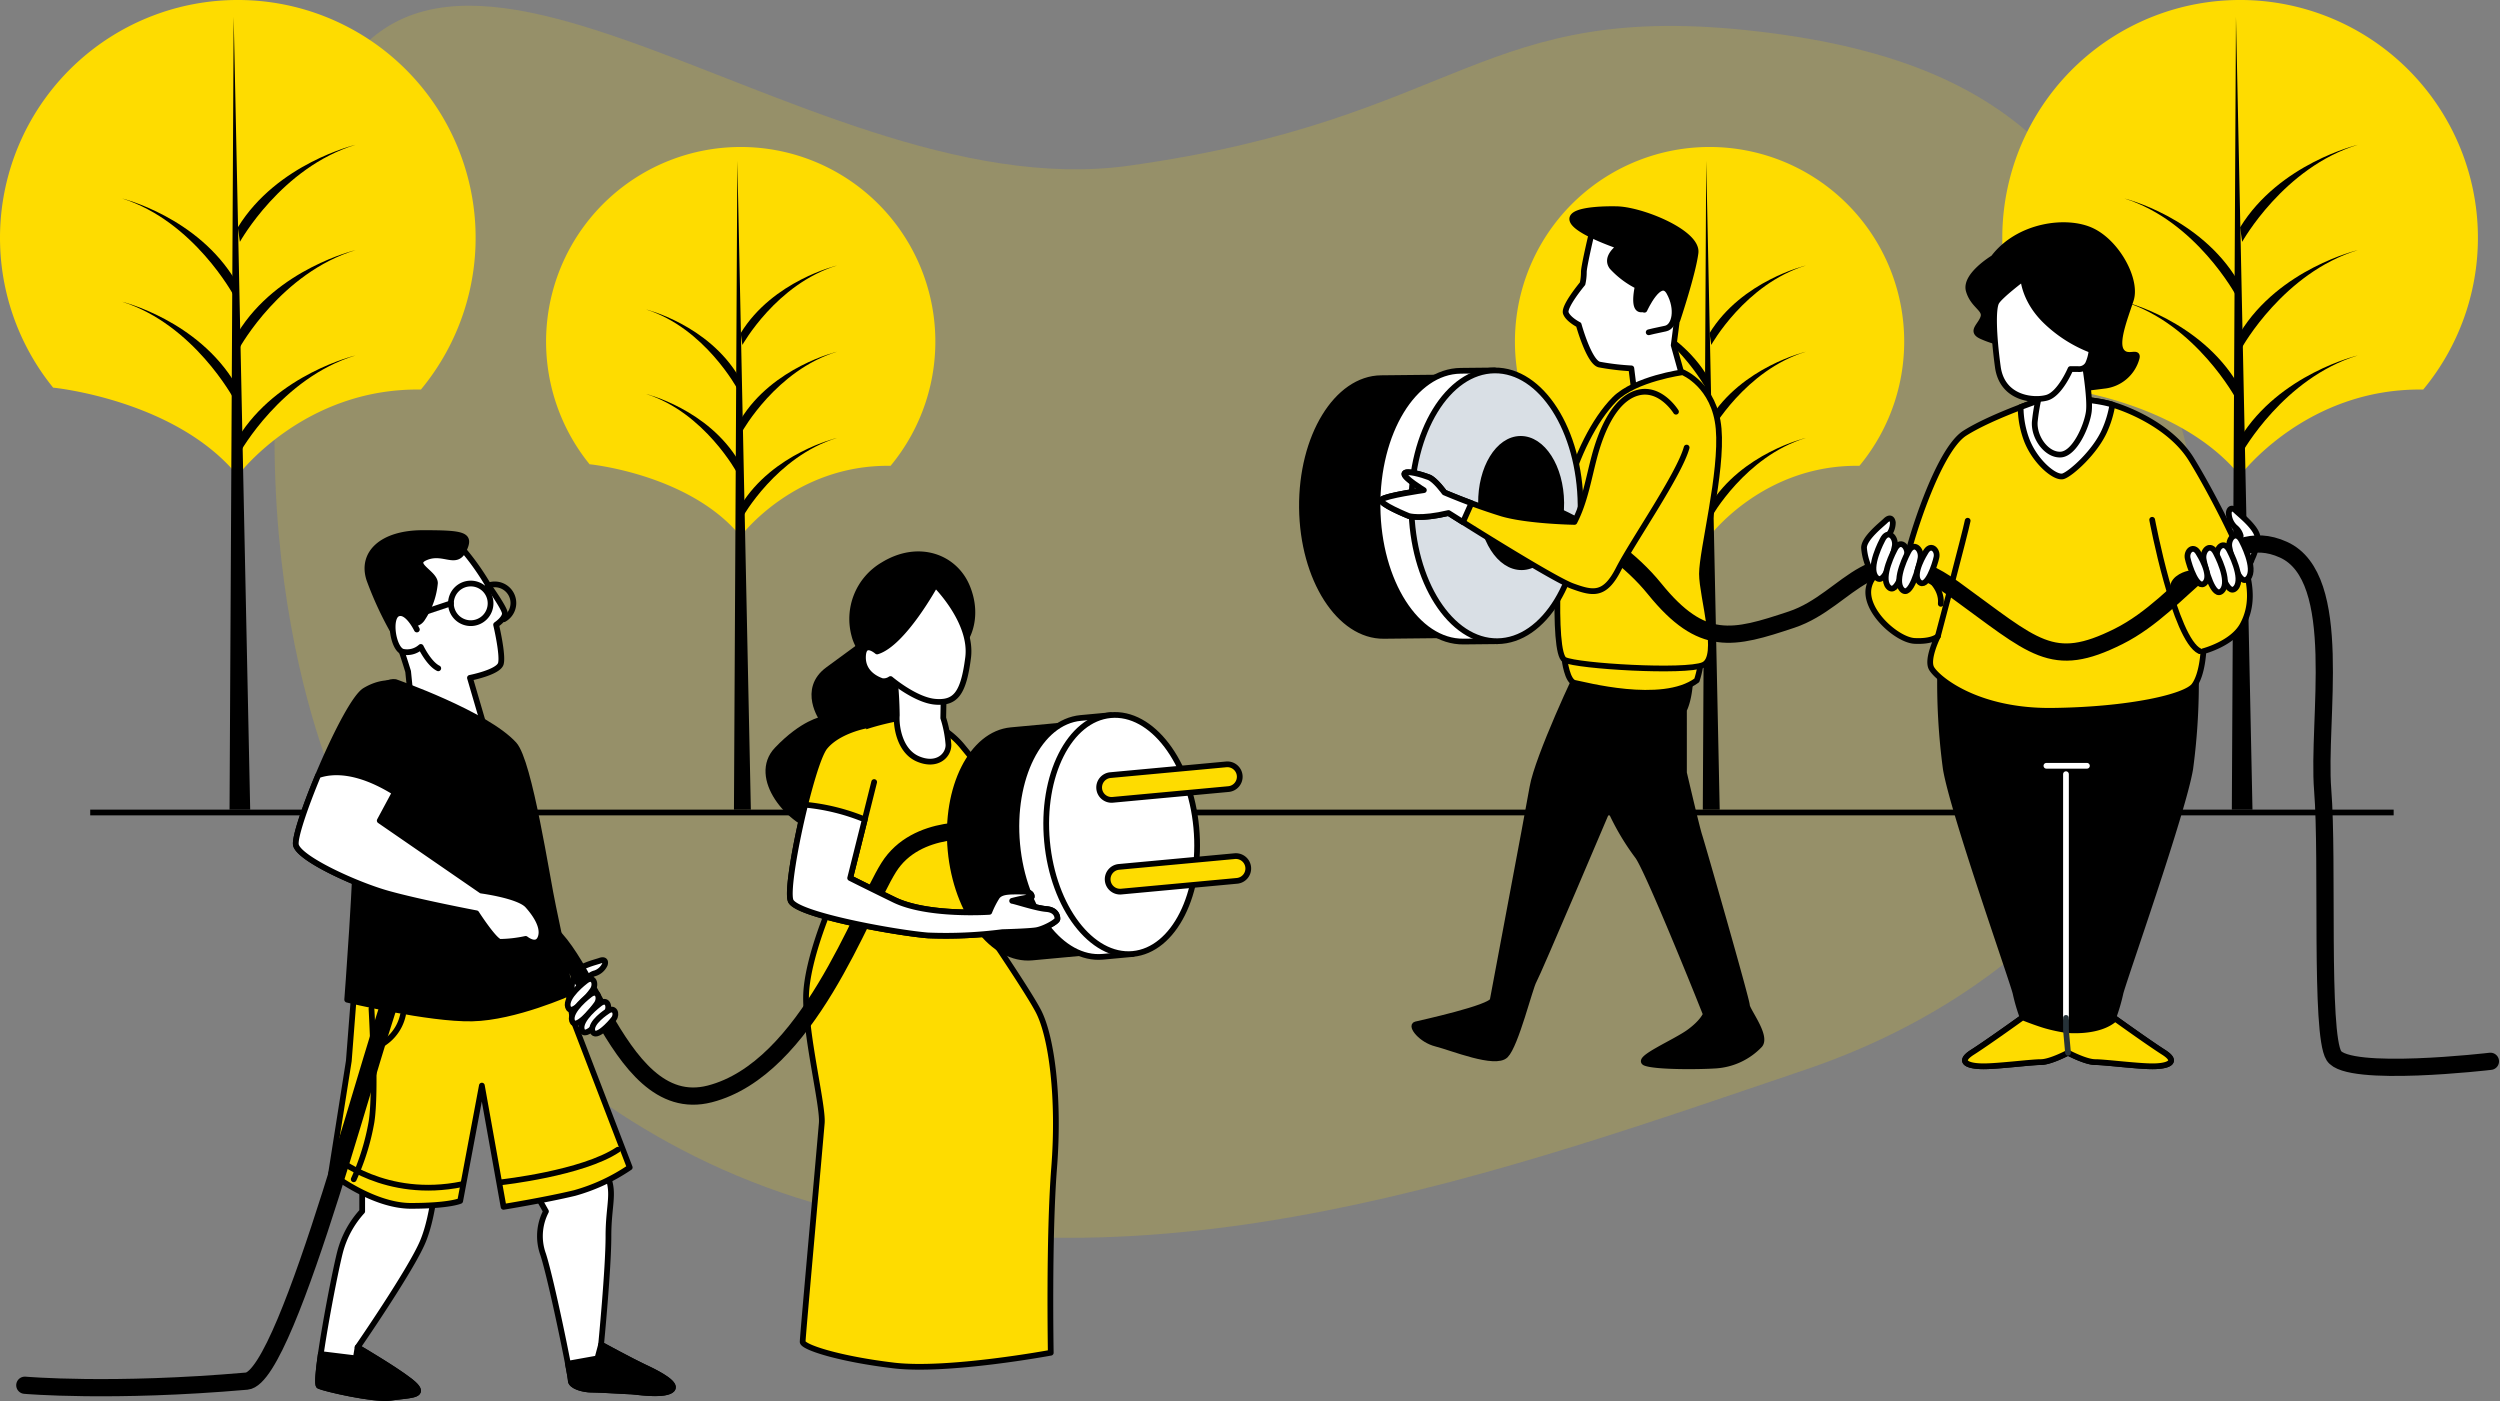 <svg xmlns="http://www.w3.org/2000/svg" width="456.171" height="255.633" viewBox="0 0 456.171 255.633">
  <rect x="0" y="0" width="456.171" height="255.633" fill="#808080" stroke="none"/>
  <g id="Grupo_2866" data-name="Grupo 2866" transform="translate(-8565.072 -2037.248)">
    <g id="Background_Simple" data-name="Background Simple" transform="translate(8615.162 1959.063)">
      <g id="Grupo_2795" data-name="Grupo 2795">
        <path id="Trazado_7392" data-name="Trazado 7392" d="M81.582,299.65s24.3,55.543,85.919,73.677,127.3-6.043,181.03-24.225,81.975-64.728,70-112.354-27.4-71.111-78.4-77.111-53.985,16-115,24.488-134.089-69.751-150.1,0S81.582,299.65,81.582,299.65Z" transform="translate(-69.295 -75.7)" fill="#fedc00" opacity="0.18"/>
      </g>
    </g>
    <g id="Trees" transform="translate(8565.072 2037.248)">
      <g id="Grupo_2804" data-name="Grupo 2804">
        <g id="Grupo_2797" data-name="Grupo 2797" transform="translate(365.355)">
          <path id="Trazado_7394" data-name="Trazado 7394" d="M402.725,226.711s22.324,2.209,33.639,16.047c0,0,11.954-16.032,33.426-15.7a43.393,43.393,0,1,0-67.07-.307Z" transform="translate(-392.987 -155.975)" fill="#fedc00"/>
          <g id="Grupo_2796" data-name="Grupo 2796" transform="translate(22.291 3.06)">
            <path id="Trazado_7396" data-name="Trazado 7396" d="M436.745,159.117,435.991,303.8h3.768Z" transform="translate(-416.398 -159.117)"/>
            <path id="Trazado_7397" data-name="Trazado 7397" d="M437.916,240.275s7.536-13.565,21.1-17.711c0,0-14.319,3.391-21.478,15.072Z" transform="translate(-416.438 -160.768)"/>
            <path id="Trazado_7398" data-name="Trazado 7398" d="M437.916,200.813s7.536-13.565,21.1-17.71c0,0-14.319,3.391-21.478,15.072Z" transform="translate(-416.438 -159.741)"/>
            <path id="Trazado_7399" data-name="Trazado 7399" d="M437.916,220.544s7.536-13.565,21.1-17.71c0,0-14.319,3.39-21.478,15.072Z" transform="translate(-416.438 -160.255)"/>
            <path id="Trazado_7400" data-name="Trazado 7400" d="M436.235,210.872s-7.272-13.565-20.361-17.71c0,0,13.816,3.391,20.724,15.072Z" transform="translate(-415.874 -160.003)"/>
            <path id="Trazado_7401" data-name="Trazado 7401" d="M436.235,230.216s-7.272-13.565-20.361-17.71c0,0,13.816,3.39,20.724,15.072Z" transform="translate(-415.874 -160.506)"/>
          </g>
        </g>
        <g id="Grupo_2799" data-name="Grupo 2799">
          <path id="Trazado_7402" data-name="Trazado 7402" d="M27.606,226.711s22.323,2.209,33.639,16.047c0,0,11.954-16.032,33.425-15.7a43.393,43.393,0,1,0-67.07-.307Z" transform="translate(-17.867 -155.975)" fill="#fedc00"/>
          <g id="Grupo_2798" data-name="Grupo 2798" transform="translate(22.291 3.06)">
            <path id="Trazado_7404" data-name="Trazado 7404" d="M61.625,159.117,60.871,303.8h3.768Z" transform="translate(-41.278 -159.117)"/>
            <path id="Trazado_7405" data-name="Trazado 7405" d="M62.8,240.275s7.536-13.565,21.1-17.711c0,0-14.318,3.391-21.478,15.072Z" transform="translate(-41.318 -160.768)"/>
            <path id="Trazado_7406" data-name="Trazado 7406" d="M62.8,200.813s7.536-13.565,21.1-17.71c0,0-14.318,3.391-21.478,15.072Z" transform="translate(-41.318 -159.741)"/>
            <path id="Trazado_7407" data-name="Trazado 7407" d="M62.8,220.544s7.536-13.565,21.1-17.71c0,0-14.318,3.39-21.478,15.072Z" transform="translate(-41.318 -160.255)"/>
            <path id="Trazado_7408" data-name="Trazado 7408" d="M61.115,210.872s-7.272-13.565-20.361-17.71c0,0,13.816,3.391,20.724,15.072Z" transform="translate(-40.754 -160.003)"/>
            <path id="Trazado_7409" data-name="Trazado 7409" d="M61.115,230.216s-7.272-13.565-20.361-17.71c0,0,13.816,3.39,20.724,15.072Z" transform="translate(-40.754 -160.506)"/>
          </g>
        </g>
        <g id="Grupo_2801" data-name="Grupo 2801" transform="translate(276.427 26.822)">
          <path id="Trazado_7410" data-name="Trazado 7410" d="M309.652,241.408s18.272,1.808,27.532,13.134c0,0,9.785-13.121,27.357-12.852a35.515,35.515,0,1,0-54.894-.251Z" transform="translate(-301.682 -183.514)" fill="#fedc00"/>
          <g id="Grupo_2800" data-name="Grupo 2800" transform="translate(18.244 2.504)">
            <path id="Trazado_7412" data-name="Trazado 7412" d="M337.5,186.085,336.879,304.5h3.084Z" transform="translate(-320.843 -186.085)"/>
            <path id="Trazado_7413" data-name="Trazado 7413" d="M338.455,252.509s6.167-11.1,17.269-14.495c0,0-11.719,2.775-17.578,12.335Z" transform="translate(-320.876 -187.436)"/>
            <path id="Trazado_7414" data-name="Trazado 7414" d="M338.455,220.211s6.167-11.1,17.269-14.495c0,0-11.719,2.776-17.578,12.336Z" transform="translate(-320.876 -186.596)"/>
            <path id="Trazado_7415" data-name="Trazado 7415" d="M338.455,236.36s6.167-11.1,17.269-14.495c0,0-11.719,2.776-17.578,12.336Z" transform="translate(-320.876 -187.016)"/>
            <path id="Trazado_7416" data-name="Trazado 7416" d="M337.079,228.444s-5.952-11.1-16.665-14.495c0,0,11.308,2.776,16.962,12.336Z" transform="translate(-320.414 -186.81)"/>
            <path id="Trazado_7417" data-name="Trazado 7417" d="M337.079,244.276s-5.952-11.1-16.665-14.495c0,0,11.308,2.776,16.962,12.336Z" transform="translate(-320.414 -187.222)"/>
          </g>
        </g>
        <g id="Grupo_2803" data-name="Grupo 2803" transform="translate(99.643 26.822)">
          <path id="Trazado_7418" data-name="Trazado 7418" d="M128.143,241.408s18.271,1.808,27.532,13.134c0,0,9.784-13.121,27.357-12.852a35.515,35.515,0,1,0-54.895-.251Z" transform="translate(-120.173 -183.514)" fill="#fedc00"/>
          <g id="Grupo_2802" data-name="Grupo 2802" transform="translate(18.243 2.504)">
            <path id="Trazado_7420" data-name="Trazado 7420" d="M155.987,186.085,155.37,304.5h3.084Z" transform="translate(-139.333 -186.085)"/>
            <path id="Trazado_7421" data-name="Trazado 7421" d="M156.945,252.509s6.168-11.1,17.27-14.495c0,0-11.72,2.775-17.579,12.335Z" transform="translate(-139.366 -187.436)"/>
            <path id="Trazado_7422" data-name="Trazado 7422" d="M156.945,220.211s6.168-11.1,17.27-14.495c0,0-11.72,2.776-17.579,12.336Z" transform="translate(-139.366 -186.596)"/>
            <path id="Trazado_7423" data-name="Trazado 7423" d="M156.945,236.36s6.168-11.1,17.27-14.495c0,0-11.72,2.776-17.579,12.336Z" transform="translate(-139.366 -187.016)"/>
            <path id="Trazado_7424" data-name="Trazado 7424" d="M155.569,228.444s-5.952-11.1-16.665-14.495c0,0,11.309,2.776,16.963,12.336Z" transform="translate(-138.904 -186.81)"/>
            <path id="Trazado_7425" data-name="Trazado 7425" d="M155.569,244.276s-5.952-11.1-16.665-14.495c0,0,11.309,2.776,16.963,12.336Z" transform="translate(-138.904 -187.222)"/>
          </g>
        </g>
        <line id="Línea_148" data-name="Línea 148" x2="420.304" transform="translate(16.462 148.254)" fill="none" stroke="#000" stroke-miterlimit="10" stroke-width="1.047"/>
      </g>
    </g>
    <path id="Trazado_7521" data-name="Trazado 7521" d="M316.143,198.773s-1.64,6.793-1.64,7.965a9.687,9.687,0,0,1-.234,2.109s-3.514,4.216-3.046,5.388,2.342,2.109,2.342,2.109,1.874,6.793,3.748,7.262a45.148,45.148,0,0,0,5.857.7l.7,5.623,9.371-1.405-2.342-8.434.937-7.262s1.64-3.046,0-7.965-5.153-5.154-7.5-5.154A81.587,81.587,0,0,1,316.143,198.773Z" transform="translate(8539.57 1880.159)" fill="#fff" stroke="#000" stroke-linecap="round" stroke-linejoin="round" stroke-width="1.047"/>
    <path id="Trazado_7522" data-name="Trazado 7522" d="M320.392,195.165s-8.2-.234-7.965,1.874,8.668,4.92,8.668,4.92-2.811,1.875-1.405,3.749a16.133,16.133,0,0,0,4.685,3.514s-.937,3.983.468,4.216,2.343-1.874,2.577-2.577,2.811-.468,3.514,1.406a9.631,9.631,0,0,1,.7,3.045s2.811-8.434,3.279-12.181S324.843,195.165,320.392,195.165Z" transform="translate(8539.538 1880.253)" stroke="#000" stroke-linecap="round" stroke-linejoin="round" stroke-width="1.047"/>
    <path id="Trazado_7523" data-name="Trazado 7523" d="M325.944,213.9s2.826-6.229,4.526-3.168,1.008,6.263-.691,6.6-3.061.68-3.061.68" transform="translate(8539.186 1879.87)" fill="#fff" stroke="#000" stroke-linecap="round" stroke-linejoin="round" stroke-width="1.047"/>
    <path id="Trazado_7524" data-name="Trazado 7524" d="M313.3,280.726c-.463.529-7.965,16.633-8.9,22.021s-7.028,37.482-7.262,38.888-13.119,4.217-14.056,4.451.937,2.812,3.749,3.514,10.776,3.983,12.65,2.109,4.451-12.416,5.154-13.588,13.888-32.237,13.888-32.237,6.755-14.916,8.162-16.323-1.669-7.663-2.84-9.537S316.576,276.978,313.3,280.726Z" transform="translate(8540.308 1878.09)" stroke="#000" stroke-linecap="round" stroke-linejoin="round" stroke-width="1.047"/>
    <path id="Trazado_7525" data-name="Trazado 7525" d="M312.63,280.908s3.279,15.7,4.92,21.318a44.751,44.751,0,0,0,6.793,13.118c1.874,2.577,11.011,25.3,11.011,25.3l1.405,3.514s-.468,1.405-3.046,3.28-9.839,4.92-7.965,5.622,9.371.7,12.885.469a12.17,12.17,0,0,0,7.965-3.748c1.405-1.64-2.342-6.325-2.342-7.263s-8.2-29.517-8.667-30.923-2.812-11.479-2.812-11.479V288.638s1.172-2.108,1.172-6.793-3.514-5.623-3.514-5.623l-19.21,1.875Z" transform="translate(8539.568 1878.143)" stroke="#000" stroke-linecap="round" stroke-linejoin="round" stroke-width="1.047"/>
    <path id="Trazado_7526" data-name="Trazado 7526" d="M310.984,279.556s.468,3.983,1.874,4.216,15.93,4.217,22.255-.468c0,0,1.172-3.514.469-4.451s-2.343-.468-10.777-.468S310.984,278.384,310.984,279.556Z" transform="translate(8539.575 1878.09)" fill="#fedc00" stroke="#000" stroke-linecap="round" stroke-linejoin="round" stroke-width="1.047"/>
    <path id="Trazado_7527" data-name="Trazado 7527" d="M332.5,225.712s-8.668,1.172-12.416,4.92-7.028,10.542-8.668,16.867-2.811,29.517-.468,30.689,22.021,2.342,25.3.937-.234-12.416-.234-16.632,3.748-18.507,3.045-26.472S332.5,225.712,332.5,225.712Z" transform="translate(8539.611 1879.458)" fill="#fedc00" stroke="#000" stroke-linecap="round" stroke-linejoin="round" stroke-width="1.047"/>
    <g id="Grupo_2857" data-name="Grupo 2857" transform="translate(8802.635 2078.333)">
      <path id="Trazado_7437" data-name="Trazado 7437" d="M299.926,250.083c-.1-9.639-4.037-17.872-9.263-21.447l-.02-1.969-14.416.152c-8.115.086-14.583,10.682-14.446,23.666s6.828,23.442,14.943,23.357l14.415-.152-.02-1.969C296.267,268.036,300.029,259.722,299.926,250.083Z" transform="translate(-261.779 -198.899)" stroke="#000" stroke-linecap="round" stroke-linejoin="round" stroke-width="1.047"/>
      <path id="Trazado_7438" data-name="Trazado 7438" d="M306.815,249.98c-.106-10.127-4.012-18.781-9.5-22.537l-.021-2.07-6.176.065c-8.527.091-15.323,11.224-15.179,24.867s7.174,24.631,15.7,24.54l6.176-.065-.022-2.069C303.2,268.841,306.922,260.108,306.815,249.98Z" transform="translate(-262.147 -198.866)" fill="#fff" stroke="#000" stroke-linecap="round" stroke-linejoin="round" stroke-width="1.047"/>
      <path id="Trazado_7439" data-name="Trazado 7439" d="M313.156,249.915c.144,13.643-6.651,24.777-15.178,24.866s-15.557-10.9-15.7-24.54,6.652-24.777,15.179-24.867S313.011,236.272,313.156,249.915Z" transform="translate(-262.312 -198.866)" fill="#d9dfe5" stroke="#000" stroke-linecap="round" stroke-linejoin="round" stroke-width="1.047"/>
      <path id="Trazado_7440" data-name="Trazado 7440" d="M309.965,249.824c.068,6.467-3.153,11.743-7.195,11.786s-7.373-5.165-7.441-11.631,3.153-11.743,7.194-11.786S309.9,243.358,309.965,249.824Z" transform="translate(-262.652 -199.199)" stroke="#000" stroke-linecap="round" stroke-linejoin="round" stroke-width="1.047"/>
      <g id="Grupo_2807" data-name="Grupo 2807" transform="translate(103.338)">
        <path id="Trazado_7441" data-name="Trazado 7441" d="M426.981,299.481A118.2,118.2,0,0,0,428,281.373c-3.162,1.46-21.631,1.991-23.326,2.037-1.695-.046-20.163-.577-23.326-2.037a118.2,118.2,0,0,0,1.02,18.108c1.276,7.907,12.5,39.53,12.752,41.062a34.082,34.082,0,0,0,1.275,4.335s-6.376,4.591-9.181,6.376-.766,2.551,2.04,2.551,8.672-.766,10.457-.766c1.57,0,4.322-1.379,4.962-1.712.641.333,3.392,1.712,4.963,1.712,1.785,0,7.651.766,10.457.766s4.845-.766,2.039-2.551-9.181-6.376-9.181-6.376a34.074,34.074,0,0,0,1.275-4.335C414.484,339.012,425.7,307.388,426.981,299.481Z" transform="translate(-368.229 -200.323)" stroke="#000" stroke-linecap="round" stroke-linejoin="round" stroke-width="1.047"/>
        <g id="Grupo_2805" data-name="Grupo 2805" transform="translate(0 31.487)">
          <path id="Trazado_7442" data-name="Trazado 7442" d="M400.467,230.486s-9.861,3.231-14.962,6.461-10.2,20.743-10.2,21.423a21.627,21.627,0,0,1-1.19,3.57s-5.1-1.189-6.121,3.061,5.1,9.691,8.331,9.861,4.251-.85,4.251-.85-2.04,4.081-1.19,5.78,7.99,7.991,22.1,7.822,24.313-2.551,25.843-4.591,1.7-6.291,1.7-6.291,5.271-1.36,7.141-4.761,1.53-6.971.51-10.541-6.291-13.942-9.861-19.723S415.77,232.7,412.2,231.676,402.847,230.486,400.467,230.486Z" transform="translate(-367.879 -230.486)" fill="#fedc00" stroke="#000" stroke-linecap="round" stroke-linejoin="round" stroke-width="1.047"/>
          <path id="Trazado_7443" data-name="Trazado 7443" d="M404.2,244.809c1.416-.471,5.821-4.405,7.552-8.339a19.085,19.085,0,0,0,1.415-4.726c-.074-.021-.155-.048-.225-.068-3.571-1.02-9.352-1.19-11.732-1.19,0,0-2.064.678-4.785,1.718a17.254,17.254,0,0,0,1.166,6.154C399.165,242.292,402.783,245.282,404.2,244.809Z" transform="translate(-368.622 -230.486)" fill="#fff" stroke="#000" stroke-linecap="round" stroke-linejoin="round" stroke-width="1.047"/>
          <path id="Trazado_7444" data-name="Trazado 7444" d="M421.065,253.355s4.08,21.763,8.671,23.973" transform="translate(-369.263 -231.081)" fill="none" stroke="#000" stroke-linecap="round" stroke-linejoin="round" stroke-width="1.047"/>
          <path id="Trazado_7445" data-name="Trazado 7445" d="M380.914,274.612s5.1-19.213,5.441-21.083" transform="translate(-368.218 -231.086)" fill="none" stroke="#000" stroke-linecap="round" stroke-linejoin="round" stroke-width="1.047"/>
          <path id="Trazado_7446" data-name="Trazado 7446" d="M427.758,263.449s-2.832.629-2.832,2.674" transform="translate(-369.364 -231.344)" fill="none" stroke="#000" stroke-linecap="round" stroke-linejoin="round" stroke-width="1.047"/>
          <path id="Trazado_7447" data-name="Trazado 7447" d="M378.558,263.772s3.147,2.045,2.832,5.192" transform="translate(-368.157 -231.352)" fill="none" stroke="#000" stroke-linecap="round" stroke-linejoin="round" stroke-width="1.047"/>
        </g>
        <path id="Trazado_7448" data-name="Trazado 7448" d="M399.834,354.736c1.57,0,4.322-1.379,4.962-1.712.641.333,3.392,1.712,4.963,1.712,1.785,0,7.651.766,10.457.766s4.845-.766,2.039-2.551c-2.437-1.551-7.564-5.215-8.869-6.152-3.01,2.752-8.962,2.072-8.962,2.072a30.5,30.5,0,0,1-3.571-.766c-1.785-.509-4.336-1.53-4.336-1.53s-6.376,4.591-9.181,6.376-.766,2.551,2.04,2.551S398.049,354.736,399.834,354.736Z" transform="translate(-368.35 -202.021)" fill="#fedc00" stroke="#000" stroke-linecap="round" stroke-linejoin="round" stroke-width="1.047"/>
        <g id="Grupo_2806" data-name="Grupo 2806" transform="translate(32.503 98.647)">
          <line id="Línea_149" data-name="Línea 149" y1="44.473" transform="translate(3.571 1.53)" fill="none" stroke="#fff" stroke-linecap="round" stroke-linejoin="round" stroke-width="1.047"/>
          <path id="Trazado_7449" data-name="Trazado 7449" d="M405.289,353.026l-.372-4.153v-2.2" transform="translate(-401.346 -300.671)" fill="none" stroke="#263238" stroke-linecap="round" stroke-linejoin="round" stroke-width="1.047"/>
          <line id="Línea_150" data-name="Línea 150" x2="7.396" fill="none" stroke="#fff" stroke-linecap="round" stroke-linejoin="round" stroke-width="1.047"/>
        </g>
        <path id="Trazado_7450" data-name="Trazado 7450" d="M391.21,204.126s-5.3,3.183-4.508,5.968,3.182,3.314,2.652,4.906-2.387,2.52-.265,3.448a17.429,17.429,0,0,0,3.713,1.193s1.989,6.763,5.3,7.956,9.15.4,13.26-.132a6.881,6.881,0,0,0,5.967-5.039c.4-1.458-1.724.266-2.785-1.326s.53-5.7,1.724-9.282-2.387-10.344-7.028-12.6S395.719,198.159,391.21,204.126Z" transform="translate(-368.367 -198.157)" stroke="#000" stroke-linecap="round" stroke-linejoin="round" stroke-width="1.047"/>
        <path id="Trazado_7451" data-name="Trazado 7451" d="M400.428,227.924a36.278,36.278,0,0,0-1.36,6.8c-.17,2.891,2.21,6.12,4.761,5.951s4.761-5.271,5.1-7.821-.85-9.352-.85-9.352-3.911.17-5.441,1.53A9.509,9.509,0,0,0,400.428,227.924Z" transform="translate(-368.69 -198.817)" fill="#fff" stroke="#000" stroke-linecap="round" stroke-linejoin="round" stroke-width="1.047"/>
        <path id="Trazado_7452" data-name="Trazado 7452" d="M396.773,208.1s.132,3.979,4.111,7.824a24.65,24.65,0,0,0,8.354,5.3,7.5,7.5,0,0,1-.663,2.519,1.852,1.852,0,0,1-1.856.929h-1.326s-1.925,4.566-4.312,5.229-8.153.207-8.949-5.628-.928-10.608-.266-11.8S396.773,208.1,396.773,208.1Z" transform="translate(-368.492 -198.416)" fill="#fff" stroke="#000" stroke-linecap="round" stroke-linejoin="round" stroke-width="1.047"/>
      </g>
      <path id="Trazado_7453" data-name="Trazado 7453" d="M439.6,260.552a10.727,10.727,0,0,0,1.077-3.928c0-1.775-3.295-4.308-3.928-4.942s-1.2-.57-1.33.317a3.644,3.644,0,0,0,1.141,2.661,3,3,0,0,1,1.027,1.533c.051.431-1.09,2.585-.52,3.979S439.283,262.009,439.6,260.552Z" transform="translate(-266.298 -199.54)" fill="#fff" stroke="#000" stroke-linecap="round" stroke-linejoin="round" stroke-width="1.047"/>
      <path id="Trazado_7454" data-name="Trazado 7454" d="M304.284,250.585s14.281,4.591,22.953,15.3,14.281,9.181,24.993,5.61,14.793-16.322,29.585-5.61,17.852,14.792,30.094,8.671S430.783,253.646,442,258.747s6.121,31.114,7.141,43.867-.509,44.377,2.04,48.457,28.565,1.021,28.565,1.021" transform="translate(-262.885 -199.522)" fill="none" stroke="#000" stroke-linecap="round" stroke-linejoin="round" stroke-width="3.142"/>
    </g>
    <g id="Grupo_2858" data-name="Grupo 2858" transform="translate(8817.112 2108.732)">
      <path id="Trazado_7455" data-name="Trazado 7455" d="M330.416,233.012s-2.861-4.656-7.065-3.439c-4.445,1.287-6.75,7.65-7.814,11.615-1.07,3.985-1.738,8.243-3.65,11.934,0,0-8.436-.145-13.136-1.5a111.332,111.332,0,0,1-10.583-3.872s-1.664-2.325-2.841-2.781-4.231-1.362-4.458-.656,3.546,3.009,3.546,3.009-7.017,1.011-7.713,1.721,4.951,2.993,4.951,2.993,2.116.681,7.257-.544c0,0,18.869,11.983,22.632,13.349s5.876,1.812,8.4-3.134,11.063-17.22,12.417-22.154" transform="translate(-276.642 -229.37)" fill="#fedc00" stroke="#000" stroke-linecap="round" stroke-linejoin="round" stroke-width="1.047"/>
      <path id="Trazado_7456" data-name="Trazado 7456" d="M293.087,250.1c-2.751-1.03-4.921-1.957-4.921-1.957s-1.664-2.325-2.841-2.781-4.231-1.362-4.458-.656,3.546,3.009,3.546,3.009-7.017,1.011-7.713,1.721,4.951,2.993,4.951,2.993,2.116.681,7.257-.544c0,0,1.027.652,2.638,1.662Z" transform="translate(-276.642 -229.762)" fill="#fff" stroke="#000" stroke-linecap="round" stroke-linejoin="round" stroke-width="1.047"/>
    </g>
    <g id="Grupo_2859" data-name="Grupo 2859" transform="translate(8905.197 2131.844)">
      <path id="Trazado_7457" data-name="Trazado 7457" d="M368.159,262.389a10.72,10.72,0,0,1-1.077-3.928c0-1.774,3.295-4.308,3.928-4.941s1.2-.571,1.33.317a3.646,3.646,0,0,1-1.14,2.661,3,3,0,0,0-1.028,1.532c-.05.431,1.091,2.586.52,3.98S368.477,263.846,368.159,262.389Z" transform="translate(-367.082 -253.099)" fill="#fff" stroke="#000" stroke-linecap="round" stroke-linejoin="round" stroke-width="1.047"/>
      <g id="Grupo_2811" data-name="Grupo 2811" transform="translate(1.718 2.936)">
        <path id="Trazado_7458" data-name="Trazado 7458" d="M370.476,257.122s-2.713,5.016-1.14,6.783,3.108-4.054,3.4-5.671S371.483,255.014,370.476,257.122Z" transform="translate(-368.846 -256.113)" fill="#fff" stroke="#000" stroke-linecap="round" stroke-linejoin="round" stroke-width="1.047"/>
        <path id="Trazado_7459" data-name="Trazado 7459" d="M372.777,258.922s-2.714,5.016-1.141,6.784,3.109-4.055,3.4-5.672S373.784,256.815,372.777,258.922Z" transform="translate(-368.906 -256.16)" fill="#fff" stroke="#000" stroke-linecap="round" stroke-linejoin="round" stroke-width="1.047"/>
        <path id="Trazado_7460" data-name="Trazado 7460" d="M375.3,259.4s-2.713,5.016-1.14,6.784,3.109-4.055,3.4-5.672S376.31,257.3,375.3,259.4Z" transform="translate(-368.972 -256.173)" fill="#fff" stroke="#000" stroke-linecap="round" stroke-linejoin="round" stroke-width="1.047"/>
        <path id="Trazado_7461" data-name="Trazado 7461" d="M378.546,259.443s-2.531,3.943-1.144,5.37,2.872-3.159,3.158-4.493S379.486,257.7,378.546,259.443Z" transform="translate(-369.058 -256.178)" fill="#fff" stroke="#000" stroke-linecap="round" stroke-linejoin="round" stroke-width="1.047"/>
      </g>
    </g>
    <g id="Grupo_2860" data-name="Grupo 2860" transform="translate(8964.214 2134.978)">
      <g id="Grupo_2813" data-name="Grupo 2813">
        <path id="Trazado_7462" data-name="Trazado 7462" d="M437.791,257.326s2.713,5.016,1.14,6.783-3.109-4.055-3.4-5.672S436.784,255.218,437.791,257.326Z" transform="translate(-427.88 -256.317)" fill="#fff" stroke="#000" stroke-linecap="round" stroke-linejoin="round" stroke-width="1.047"/>
        <path id="Trazado_7463" data-name="Trazado 7463" d="M435.49,259.126s2.713,5.016,1.14,6.784-3.109-4.055-3.4-5.672S434.484,257.018,435.49,259.126Z" transform="translate(-427.82 -256.364)" fill="#fff" stroke="#000" stroke-linecap="round" stroke-linejoin="round" stroke-width="1.047"/>
        <path id="Trazado_7464" data-name="Trazado 7464" d="M432.963,259.607s2.713,5.016,1.141,6.783-3.109-4.055-3.4-5.672S431.957,257.5,432.963,259.607Z" transform="translate(-427.754 -256.376)" fill="#fff" stroke="#000" stroke-linecap="round" stroke-linejoin="round" stroke-width="1.047"/>
        <path id="Trazado_7465" data-name="Trazado 7465" d="M429.728,259.646s2.532,3.944,1.144,5.37-2.871-3.159-3.158-4.493S428.789,257.9,429.728,259.646Z" transform="translate(-427.676 -256.382)" fill="#fff" stroke="#000" stroke-linecap="round" stroke-linejoin="round" stroke-width="1.047"/>
      </g>
    </g>
    <g id="Grupo_2863" data-name="Grupo 2863" transform="translate(8623.109 2134.517)">
      <g id="Grupo_2816" data-name="Grupo 2816" transform="translate(0 115.543)">
        <path id="Trazado_7466" data-name="Trazado 7466" d="M85.506,316.58v5.533a17.6,17.6,0,0,0-4.023,7.376c-1.174,4.527-4.862,23.974-3.856,24.478s10.12,2.6,13.057,2.164c3.353-.5,6.2-.336,4.527-2.18s-10.543-7.026-10.543-7.026,9.724-14.083,11.9-19.28S99.086,314.4,99.086,314.4l-13.077-.5Z" transform="translate(-77.454 -313.898)" fill="#fff" stroke="#000" stroke-linecap="round" stroke-linejoin="round" stroke-width="1.047"/>
        <path id="Trazado_7467" data-name="Trazado 7467" d="M90.683,357.014c3.353-.5,6.2-.336,4.527-2.18s-10.543-7.026-10.543-7.026l-.335,2.012-6.379-.781c-.467,3.249-.672,5.638-.327,5.811C78.632,355.352,87.746,357.454,90.683,357.014Z" transform="translate(-77.454 -314.781)" stroke="#000" stroke-linecap="round" stroke-linejoin="round" stroke-width="1.047"/>
      </g>
      <g id="Grupo_2817" data-name="Grupo 2817" transform="translate(39.067 115.268)">
        <path id="Trazado_7468" data-name="Trazado 7468" d="M118.571,319.436l1.509,2.682a9.819,9.819,0,0,0-.5,7.879c1.509,4.695,5.03,21.963,5.03,22.969s2.18,1.676,3.856,1.676,6.494.33,7.165.33,5.532.839,7.208-.168-2.135-3.012-4.65-4.186-8.048-4.191-8.048-4.191,1.342-13.748,1.342-19.783,1.341-8.048-.5-11.736-13.413,1.677-13.413,1.677Z" transform="translate(-117.565 -313.615)" fill="#fff" stroke="#000" stroke-linecap="round" stroke-linejoin="round" stroke-width="1.047"/>
        <path id="Trazado_7469" data-name="Trazado 7469" d="M138.361,351.5c-2.515-1.174-8.048-4.191-8.048-4.191l-.67,2.515-5.379.968c.319,1.668.517,2.818.517,3.055,0,1.005,2.18,1.676,3.856,1.676s6.494.33,7.165.33,5.532.839,7.208-.168S140.876,352.671,138.361,351.5Z" transform="translate(-117.739 -314.492)" stroke="#000" stroke-linecap="round" stroke-linejoin="round" stroke-width="1.047"/>
      </g>
      <g id="Grupo_2819" data-name="Grupo 2819" transform="translate(2.372)">
        <g id="Grupo_2818" data-name="Grupo 2818" transform="translate(6.641)">
          <path id="Trazado_7470" data-name="Trazado 7470" d="M108.808,204.8a45.833,45.833,0,0,0-4.483-6.364c-2.314-2.6-9.545-2.458-12.727,1.013s-2.169,9.545-1.012,11.281,3.615,9.834,3.615,9.834l.579,5.784,13.45,4.772-2.748-9.4s5.207-1.013,5.64-2.6-.868-7.087-.868-7.087,1.736-1.157,1.59-2.169S108.808,204.8,108.808,204.8Z" transform="translate(-86.78 -195.303)" fill="#fff" stroke="#000" stroke-linecap="round" stroke-linejoin="round" stroke-width="1.047"/>
          <path id="Trazado_7471" data-name="Trazado 7471" d="M93.262,210.982s2.3,1.919,3.561-.285a13.8,13.8,0,0,0,2.2-6.3c0-1.89-4.724-3.464-1.575-4.724s5.415,1.543,6.8-1.276.127-3.132-7.43-3.132-11.336,3.778-9.762,8.5a63.516,63.516,0,0,0,4.724,10.077Z" transform="translate(-86.708 -195.267)" stroke="#000" stroke-linecap="round" stroke-linejoin="round" stroke-width="1.047"/>
          <path id="Trazado_7472" data-name="Trazado 7472" d="M109.578,208.335a3.616,3.616,0,1,1-3.615-3.615A3.615,3.615,0,0,1,109.578,208.335Z" transform="translate(-87.115 -195.513)" fill="none" stroke="#000" stroke-linecap="round" stroke-linejoin="round" stroke-width="1.047"/>
          <path id="Trazado_7473" data-name="Trazado 7473" d="M109.229,205.135a3.4,3.4,0,0,1,2.974,6.1" transform="translate(-87.295 -195.517)" fill="none" stroke="#000" stroke-linecap="round" stroke-linejoin="round" stroke-width="1.047"/>
          <line id="Línea_151" data-name="Línea 151" x1="8.677" y2="2.892" transform="translate(6.554 12.822)" fill="#fff" stroke="#000" stroke-linecap="round" stroke-linejoin="round" stroke-width="1.047"/>
          <path id="Trazado_7474" data-name="Trazado 7474" d="M95.843,213.252s-1.735-3.615-3.47-2.893-.868,6.364.868,6.942a3.738,3.738,0,0,0,3.326-.868s1.446,3.037,3.182,3.9" transform="translate(-86.831 -195.657)" fill="#fff" stroke="#000" stroke-linecap="round" stroke-linejoin="round" stroke-width="1.047"/>
        </g>
        <path id="Trazado_7475" data-name="Trazado 7475" d="M84.207,279.74l-1.079,13.849-3.237,20.5s7.553,5.935,14.568,5.935,8.993-.9,8.993-.9l3.956-21.043,3.957,22.122s7.733-1.259,12.949-2.518a34.325,34.325,0,0,0,10.072-4.676l-10.431-27.158-2.264-14s-11.69,1.078-18.7,1.439-16.367-1.439-16.367-1.439Z" transform="translate(-79.89 -197.261)" fill="#fedc00" stroke="#000" stroke-linecap="round" stroke-linejoin="round" stroke-width="1.047"/>
        <path id="Trazado_7476" data-name="Trazado 7476" d="M91.7,223.177s16.565,5.781,21.666,11.392c2.827,3.11,5.991,24.439,7.131,29.65s3.129,15.618,3.129,15.618-10.1,4.56-17.916,4.723-22.8-3.421-22.8-3.421,1.787-23.106,1.787-33.856.163-17.753,1.955-21.173C86.648,226.11,89.58,222.852,91.7,223.177Z" transform="translate(-79.969 -195.993)" stroke="#000" stroke-linecap="round" stroke-linejoin="round" stroke-width="1.047"/>
        <path id="Trazado_7477" data-name="Trazado 7477" d="M87.374,284.383s.9,15.107,0,20.682A42.884,42.884,0,0,1,84.137,315.5" transform="translate(-80.001 -197.587)" fill="none" stroke="#000" stroke-linecap="round" stroke-linejoin="round" stroke-width="1.047"/>
        <path id="Trazado_7478" data-name="Trazado 7478" d="M87.83,291.606a8.248,8.248,0,0,0,5.4-6.115" transform="translate(-80.097 -197.616)" fill="none" stroke="#000" stroke-linecap="round" stroke-linejoin="round" stroke-width="1.047"/>
        <path id="Trazado_7479" data-name="Trazado 7479" d="M80.813,312.266s8.993,7.733,23.021,4.856" transform="translate(-79.914 -198.313)" fill="none" stroke="#000" stroke-linecap="round" stroke-linejoin="round" stroke-width="1.047"/>
        <path id="Trazado_7480" data-name="Trazado 7480" d="M111.836,316.723s14.747-1.619,21.222-5.934" transform="translate(-80.722 -198.274)" fill="none" stroke="#000" stroke-linecap="round" stroke-linejoin="round" stroke-width="1.047"/>
      </g>
    </g>
    <path id="Trazado_7528" data-name="Trazado 7528" d="M179.1,216s-1.419,1.058-6.378,4.674-1.049,9.1-1.049,9.1-3.549.556-8.281,5.527,2.111,13.522,8.516,14.859,13.873-6.59,16.119-13.926-.724-18.421-2.214-20.709S179.1,216,179.1,216Z" transform="translate(8543.459 1938.747)" stroke="#000" stroke-linecap="round" stroke-linejoin="round" stroke-width="1.047"/>
    <path id="Trazado_7529" data-name="Trazado 7529" d="M198.283,214.573s2.47-3.813.233-9.332-8.885-8.043-15.375-4.046a11.422,11.422,0,0,0-5.191,12.949c.634,2.554,3.832,6.478,4.5,6.529s6.506,2.181,10.492.323S198.283,214.573,198.283,214.573Z" transform="translate(8543.049 1939.147)" stroke="#000" stroke-linecap="round" stroke-linejoin="round" stroke-width="1.047"/>
    <path id="Trazado_7530" data-name="Trazado 7530" d="M187.066,229.7s-11.823,1.742-13.987,5.913.888,26.948.888,26.948-5.048,11.123-5.11,18.3,3.122,19.777,2.873,22.93-3.488,38.938-3.488,39.937,6.824,3.163,16.643,4.327,28.627-2.331,28.627-2.331-.376-21.13.615-33.74-.426-23.928-2.895-28.63-14.16-21.646-14.16-21.646,5.646-10.241,6-14.722-1.47-6.792-5.738-11.969A14.87,14.87,0,0,0,187.066,229.7Z" transform="translate(8543.292 1938.354)" fill="#fedc00" stroke="#000" stroke-linecap="round" stroke-linejoin="round" stroke-width="1.047"/>
    <path id="Trazado_7531" data-name="Trazado 7531" d="M185.328,221.119a72.8,72.8,0,0,1,.536,8.055c-.156,1.992.488,6.55,3.881,7.985s5.554-.565,5.544-2.569a20.661,20.661,0,0,0-.95-4.916l.1-5.5S188.546,220.537,185.328,221.119Z" transform="translate(8542.847 1938.579)" fill="#fff" stroke="#000" stroke-linecap="round" stroke-linejoin="round" stroke-width="1.047"/>
    <path id="Trazado_7532" data-name="Trazado 7532" d="M182.12,217.12s-2.5-2.2-2.58.966,2.839,4.229,3.49,4.447a2.167,2.167,0,0,0,1.533-.38s4.538,3.862,8.188,4.149,5.121-1.435,5.974-8.045-5.966-13.324-5.966-13.324S186.909,215.66,182.12,217.12Z" transform="translate(8542.998 1938.999)" fill="#fff" stroke="#000" stroke-linecap="round" stroke-linejoin="round" stroke-width="1.047"/>
    <path id="Trazado_7534" data-name="Trazado 7534" d="M124.96,281.024a8.827,8.827,0,0,1,.543-3.306c.609-1.327,3.941-2.09,4.632-2.346s1.1-.013.885.693a3,3,0,0,1-1.766,1.6,2.469,2.469,0,0,0-1.293.794c-.185.3-.072,2.307-.977,3.153S124.7,282.222,124.96,281.024Z" transform="translate(8544.419 1937.168)" fill="#fff" stroke="#000" stroke-linecap="round" stroke-linejoin="round" stroke-width="1.047"/>
    <path id="Trazado_7533" data-name="Trazado 7533" d="M196.973,251.106s-11.731-1.53-16.832,6.631-14.793,36.725-32.645,41.317-22.953-32.135-33.664-31.115c-10.206.972-17.342,0-23.464,11.222-3.277,6.007-19.632,71.623-27.372,72.3-24.629,2.147-40.482.75-40.482.75" transform="translate(8547.086 1937.8)" fill="none" stroke="#000" stroke-linecap="round" stroke-linejoin="round" stroke-width="3.142"/>
    <g id="Grupo_2864" data-name="Grupo 2864" transform="translate(8619.043 2161.897)">
      <path id="Trazado_7491" data-name="Trazado 7491" d="M92.2,223.649s-2.7-1.079-6.295,1.079S72.6,250.447,73.317,252.964s10.971,7.194,16.726,8.812,16.186,3.6,16.186,3.6,3.237,5.036,4.317,5.217a23.846,23.846,0,0,0,4.676-.54s1.979,1.618,2.7-.18-.719-4.136-2.338-5.935-8.453-2.7-8.453-2.7L88.6,248.468l7.733-14.388" transform="translate(-73.279 -223.379)" stroke="#000" stroke-linecap="round" stroke-linejoin="round" stroke-width="1.047"/>
      <path id="Trazado_7492" data-name="Trazado 7492" d="M110.546,271.025a23.833,23.833,0,0,0,4.676-.541s1.979,1.619,2.7-.179-.719-4.136-2.338-5.935-8.453-2.7-8.453-2.7L88.6,248.9l2.766-5.146c-6.933-4.319-11.521-3.994-14-3.127-2.488,5.957-4.381,11.607-4.049,12.77.72,2.518,10.971,7.194,16.726,8.812s16.186,3.6,16.186,3.6S109.467,270.845,110.546,271.025Z" transform="translate(-73.279 -223.814)" fill="#fff" stroke="#000" stroke-linecap="round" stroke-linejoin="round" stroke-width="1.047"/>
    </g>
    <g id="Grupo_2861" data-name="Grupo 2861" transform="translate(8738.378 2167.706)">
      <path id="Trazado_7493" data-name="Trazado 7493" d="M229.591,250.986c-.789-8.5-4.86-15.483-9.733-18.26l-.161-1.737-12.714,1.179c-7.158.664-12.1,10.487-11.036,21.939s7.727,20.2,14.884,19.534l12.713-1.179-.161-1.737C227.662,267.1,230.38,259.487,229.591,250.986Z" transform="translate(-195.803 -229.386)" stroke="#000" stroke-linecap="round" stroke-linejoin="round" stroke-width="1.047"/>
      <path id="Trazado_7494" data-name="Trazado 7494" d="M235.665,250.41c-.828-8.932-4.9-16.287-10.022-19.2l-.169-1.825-5.446.505c-7.521.7-12.713,11.018-11.6,23.051s8.118,21.222,15.639,20.524l5.446-.506-.169-1.825C233.843,267.322,236.494,259.343,235.665,250.41Z" transform="translate(-196.128 -229.344)" fill="#fff" stroke="#000" stroke-linecap="round" stroke-linejoin="round" stroke-width="1.047"/>
      <path id="Trazado_7495" data-name="Trazado 7495" d="M241.258,249.9c1.116,12.032-4.075,22.354-11.6,23.051s-14.522-8.491-15.639-20.524,4.076-22.354,11.6-23.051S240.142,237.871,241.258,249.9Z" transform="translate(-196.274 -229.343)" fill="#fff" stroke="#000" stroke-linecap="round" stroke-linejoin="round" stroke-width="1.047"/>
      <path id="Trazado_7496" data-name="Trazado 7496" d="M247.387,243.108l-21.128,1.961a2.264,2.264,0,0,1-2.463-2.045h0a2.264,2.264,0,0,1,2.045-2.464l21.127-1.961a2.265,2.265,0,0,1,2.464,2.045h0A2.265,2.265,0,0,1,247.387,243.108Z" transform="translate(-196.532 -229.583)" fill="#fedc00" stroke="#000" stroke-linecap="round" stroke-linejoin="round" stroke-width="1.047"/>
      <path id="Trazado_7497" data-name="Trazado 7497" d="M248.982,260.3l-21.128,1.961a2.264,2.264,0,0,1-2.463-2.045h0a2.264,2.264,0,0,1,2.045-2.463l21.128-1.961a2.263,2.263,0,0,1,2.463,2.045h0A2.263,2.263,0,0,1,248.982,260.3Z" transform="translate(-196.573 -230.031)" fill="#fedc00" stroke="#000" stroke-linecap="round" stroke-linejoin="round" stroke-width="1.047"/>
    </g>
    <g id="Grupo_2862" data-name="Grupo 2862" transform="translate(8709.189 2169.646)">
      <path id="Trazado_7498" data-name="Trazado 7498" d="M179.7,231.335s-5.081.936-7.486,3.919-7.343,25.467-6.211,28.06,19.405,5.865,25.048,6.308a80.3,80.3,0,0,0,13.569-.6s4.851-.12,6.2-.348,3.794-1.538,3.834-2.036-.2-1.686-2.027-1.829-5.729-1.451-6.227-1.49a31.6,31.6,0,0,1,3.562-.723s.244-.982-1.76-.973-3.829-.133-4.583.976a16.267,16.267,0,0,0-1.383,2.729s-11.247.786-17.357-2.2-8.035-3.971-8.035-3.971l4.381-17.519" transform="translate(-165.835 -231.335)" fill="#fedc00" stroke="#000" stroke-linecap="round" stroke-linejoin="round" stroke-width="1.047"/>
      <path id="Trazado_7499" data-name="Trazado 7499" d="M210.824,269.057c1.353-.227,3.793-1.538,3.833-2.036s-.2-1.686-2.027-1.829-5.729-1.451-6.227-1.491a31.792,31.792,0,0,1,3.562-.722s.244-.982-1.76-.973-3.829-.133-4.583.976a16.267,16.267,0,0,0-1.383,2.729s-11.247.786-17.357-2.2-8.035-3.971-8.035-3.971l2.672-10.682a38.187,38.187,0,0,0-10.88-2.7c-1.821,7.348-3.311,15.994-2.636,17.543,1.132,2.593,19.405,5.865,25.048,6.308a80.3,80.3,0,0,0,13.569-.6S209.47,269.285,210.824,269.057Z" transform="translate(-165.836 -231.721)" fill="#fff" stroke="#000" stroke-linecap="round" stroke-linejoin="round" stroke-width="1.047"/>
    </g>
    <g id="Grupo_2865" data-name="Grupo 2865" transform="translate(8668.647 2215.88)">
      <g id="Grupo_2824" data-name="Grupo 2824">
        <path id="Trazado_7500" data-name="Trazado 7500" d="M127.448,279.229s-3.75,2.819-3.18,4.68,3.716-1.964,4.487-3.075S128.924,278,127.448,279.229Z" transform="translate(-124.209 -278.804)" fill="#fff" stroke="#000" stroke-linecap="round" stroke-linejoin="round" stroke-width="1.047"/>
        <path id="Trazado_7501" data-name="Trazado 7501" d="M128.21,281.818s-3.75,2.819-3.18,4.68,3.716-1.964,4.487-3.075S129.686,280.588,128.21,281.818Z" transform="translate(-124.229 -278.872)" fill="#fff" stroke="#000" stroke-linecap="round" stroke-linejoin="round" stroke-width="1.047"/>
        <path id="Trazado_7502" data-name="Trazado 7502" d="M130.047,283.5s-3.75,2.819-3.18,4.68,3.716-1.965,4.487-3.075S131.523,282.268,130.047,283.5Z" transform="translate(-124.277 -278.915)" fill="#fff" stroke="#000" stroke-linecap="round" stroke-linejoin="round" stroke-width="1.047"/>
        <path id="Trazado_7503" data-name="Trazado 7503" d="M131.564,284.865s-3.245,2.079-2.7,3.622,3.232-1.376,3.9-2.275S132.866,283.88,131.564,284.865Z" transform="translate(-124.329 -278.953)" fill="#fff" stroke="#000" stroke-linecap="round" stroke-linejoin="round" stroke-width="1.047"/>
      </g>
    </g>
  </g>
</svg>
